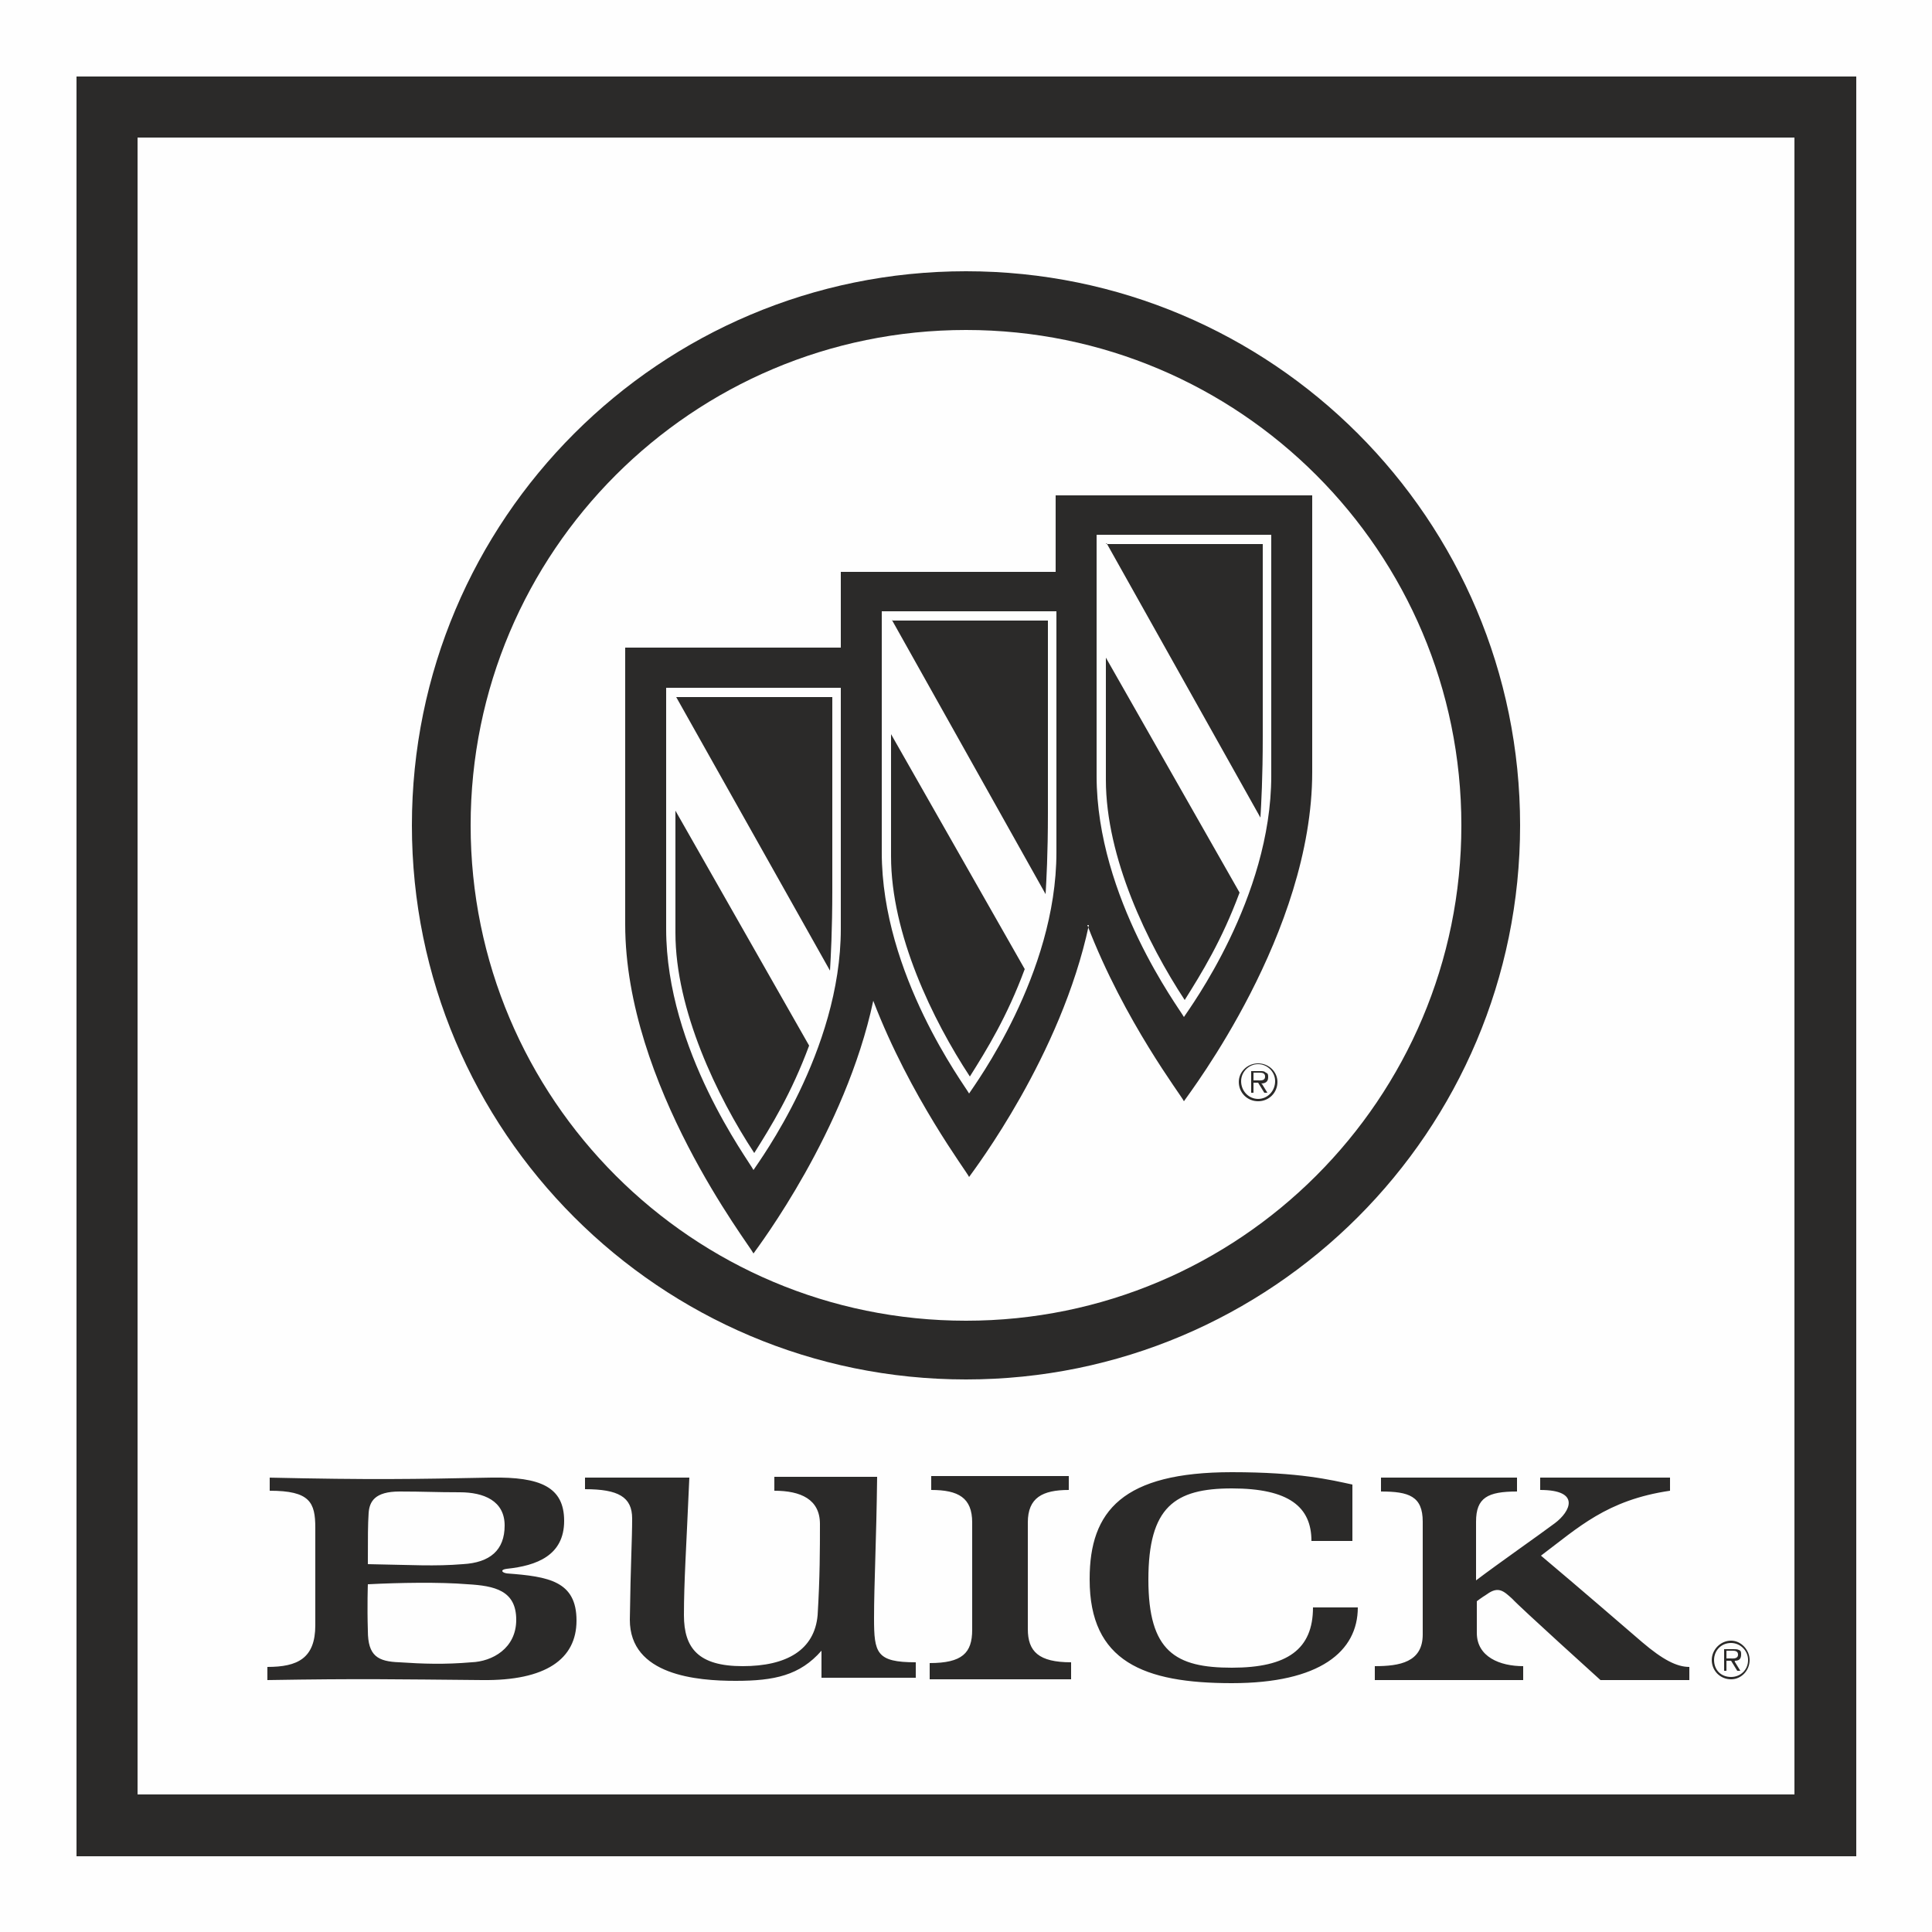 

<!-- Creator: CorelDRAW X6 -->
<svg xmlns="http://www.w3.org/2000/svg" x="0" y="0" xml:space="preserve" width="25mm" height="25mm" version="1.1" shape-rendering="geometricPrecision" text-rendering="geometricPrecision" image-rendering="optimizeQuality" fill-rule="evenodd" clip-rule="evenodd"
viewBox="0 0 2500 2500"
 xmlns:xlink="http://www.w3.org/1999/xlink"
 enable-background="new 0 0 912.7 290.1">
 <g id="Layer_x0020_1">
  <g id="_1798237856">
   <polygon fill="#FEFEFE" points="0,0 2500,0 2500,2500 0,2500 "/>
   <path fill="#2B2A29" d="M99 99l2303 0 0 2303 -2303 0 0 -2303zm79 79l0 2144 2144 0 0 -2144 -2144 0zm1072 173c396,0 717,321 717,717 0,396 -321,717 -717,717 -396,0 -717,-321 -717,-717 0,-396 321,-717 717,-717zm0 76c-354,0 -641,287 -641,641 0,354 287,641 641,641 354,0 641,-287 641,-641 0,-354 -287,-641 -641,-641zm378 998c-14,0 -25,-11 -25,-25 0,-13 11,-24 25,-24 14,0 25,11 25,24 0,14 -11,25 -25,25zm0 -3c12,0 22,-10 22,-23 0,-12 -10,-22 -22,-22 -12,0 -22,10 -22,22 0,13 10,23 22,23zm4 -21l8 13 -4 0 -8 -13 -6 0 0 13 -3 0 0 -28 12 0c3,0 5,0 7,2 3,1 3,3 3,6 0,6 -4,8 -9,8l1 1zm-10 -3l5 0c4,0 10,1 10,-5 0,-4 -3,-5 -7,-5l-8 0 0 10zm-213 -201c-36,169 -148,316 -155,326l0 0c-3,-7 -76,-103 -124,-228 -36,169 -148,317 -155,327l0 0c-5,-11 -166,-218 -166,-426l0 -358 279 0 0 -98 278 0 0 -99 332 0 0 358c0,208 -158,414 -166,426l0 0c-3,-7 -77,-103 -125,-228l2 0zm-547 -307l0 312c0,157 107,300 113,312 7,-11 113,-154 113,-312l0 -312 -227 0zm279 -99l0 312c0,158 107,301 113,312 7,-11 113,-154 113,-312l0 -312 -226 0 -1 0zm278 -99l0 312c0,158 107,301 113,312 7,-11 113,-154 113,-312l0 -312 -227 0zm12 12l203 0 0 249c0,54 -2,87 -3,105l-199 -355 -1 1zm0 147l173 304c-23,62 -49,104 -71,139 -48,-73 -102,-184 -102,-285 0,-108 0,-158 0,-158l-1 0zm-278 -48l203 0 0 249c0,54 -2,87 -3,105l-199 -355 0 1zm0 147l173 304c-23,62 -49,104 -71,139 -48,-73 -102,-184 -102,-285 0,-108 0,-158 0,-158zm-279 -48l203 0 0 249c0,54 -2,87 -3,105l-199 -354 -1 0zm0 147l173 304c-23,62 -49,104 -71,139 -48,-73 -102,-185 -102,-285 0,-108 0,-158 0,-158l-1 0zm-527 863c134,3 188,2 289,0 63,-1 94,12 94,56 0,45 -36,58 -74,62 -9,1 -7,5 0,6 54,4 90,10 90,61 0,50 -40,78 -122,77 -113,-1 -157,-2 -278,0l0 -17c39,0 62,-11 62,-54l0 -126c0,-33 -7,-48 -59,-48l0 -17 -2 0zm129 112c58,1 86,3 123,0 35,-2 54,-18 54,-50 0,-32 -27,-43 -58,-43 -32,0 -46,-1 -78,-1 -32,0 -39,13 -40,28 -1,15 -1,30 -1,65l0 1zm0 26c0,0 -1,28 0,60 0,33 13,40 41,41 30,2 58,3 93,0 27,-1 58,-18 58,-55 0,-38 -28,-44 -63,-46 -36,-3 -90,-2 -128,0zm281 -138l135 0c-4,92 -7,135 -7,178 0,43 19,66 76,66 57,0 93,-21 97,-66 3,-49 3,-86 3,-118 0,-32 -25,-43 -59,-43l0 -18 133 0c-1,83 -4,139 -4,183 0,45 3,57 54,57l0 20 -122 0 0 -35c-28,32 -61,39 -111,39 -50,0 -137,-7 -137,-79 1,-73 3,-103 3,-131 0,-28 -18,-38 -61,-38l0 -18 0 2zm628 261l-182 0 0 -21c42,0 55,-13 55,-43l0 -139c0,-32 -18,-42 -53,-42l0 -18 178 0 0 18c-34,0 -53,10 -53,42l0 138c0,29 14,43 56,43l0 21 0 1zm25 -130c0,-88 43,-138 184,-138 88,0 128,10 156,16l0 73 -53 0c0,-44 -29,-68 -103,-68 -74,0 -108,24 -108,118 0,93 35,114 108,114 72,0 105,-24 105,-78l58 0c0,57 -49,98 -163,98 -114,0 -184,-28 -184,-134l0 -1zm377 -131l176 0 0 18c-38,0 -53,8 -53,39l0 76c29,-22 82,-59 102,-74 20,-15 34,-43 -19,-43l0 -16 168 0 0 17c-82,12 -119,48 -167,84 57,48 103,88 131,112 27,23 45,32 61,32l0 17 -115 0c0,0 -104,-94 -114,-105 -11,-10 -18,-17 -33,-6 -8,5 -13,9 -13,9l0 41c0,31 30,43 60,43l0 18 -192 0 0 -18c32,0 62,-5 62,-41l0 -146c0,-33 -18,-39 -54,-39l0 -18 0 1zm453 261c-14,0 -25,-11 -25,-25 0,-13 11,-25 25,-25 13,0 24,12 24,25 0,14 -11,25 -24,25zm0 -3c12,0 22,-9 22,-22 0,-12 -10,-22 -22,-22 -13,0 -22,10 -22,22 0,13 9,22 22,22zm4 -21l8 13 -4 0 -8 -13 -6 0 0 13 -3 0 0 -28 12 0c3,0 5,0 7,1 3,1 3,3 3,6 0,6 -3,8 -8,8l0 1zm-10 -3l5 0c3,0 10,1 10,-5 0,-4 -3,-5 -7,-5l-8 0 0 10z"/>
  </g>
 </g>
 <g id="Layer_x0020_1_0">
 </g>
 <g id="Layer_x0020_1_1">
 </g>
 <g id="Layer_x0020_1_0_2">
 </g>
 <g id="Layer_x0020_1_0_3">
 </g>
 <g id="Layer_x0020_1_4">
 </g>
 <g id="Layer_x0020_1_0_5">
 </g>
 <g id="Layer_x0020_1_0_6">
 </g>
 <g id="Layer_x0020_1_0_7">
 </g>
 <g id="Layer_x0020_1_0_8">
 </g>
 <g id="Layer_x0020_1_0_2_9">
 </g>
 <g id="Layer_x0020_1_0_2_8">
 </g>
 <g id="Layer_x0020_1_0_10">
 </g>
 <g id="Layer_x0020_1_1_11">
 </g>
 <g id="Layer_x0020_1_12">
 </g>
</svg>
